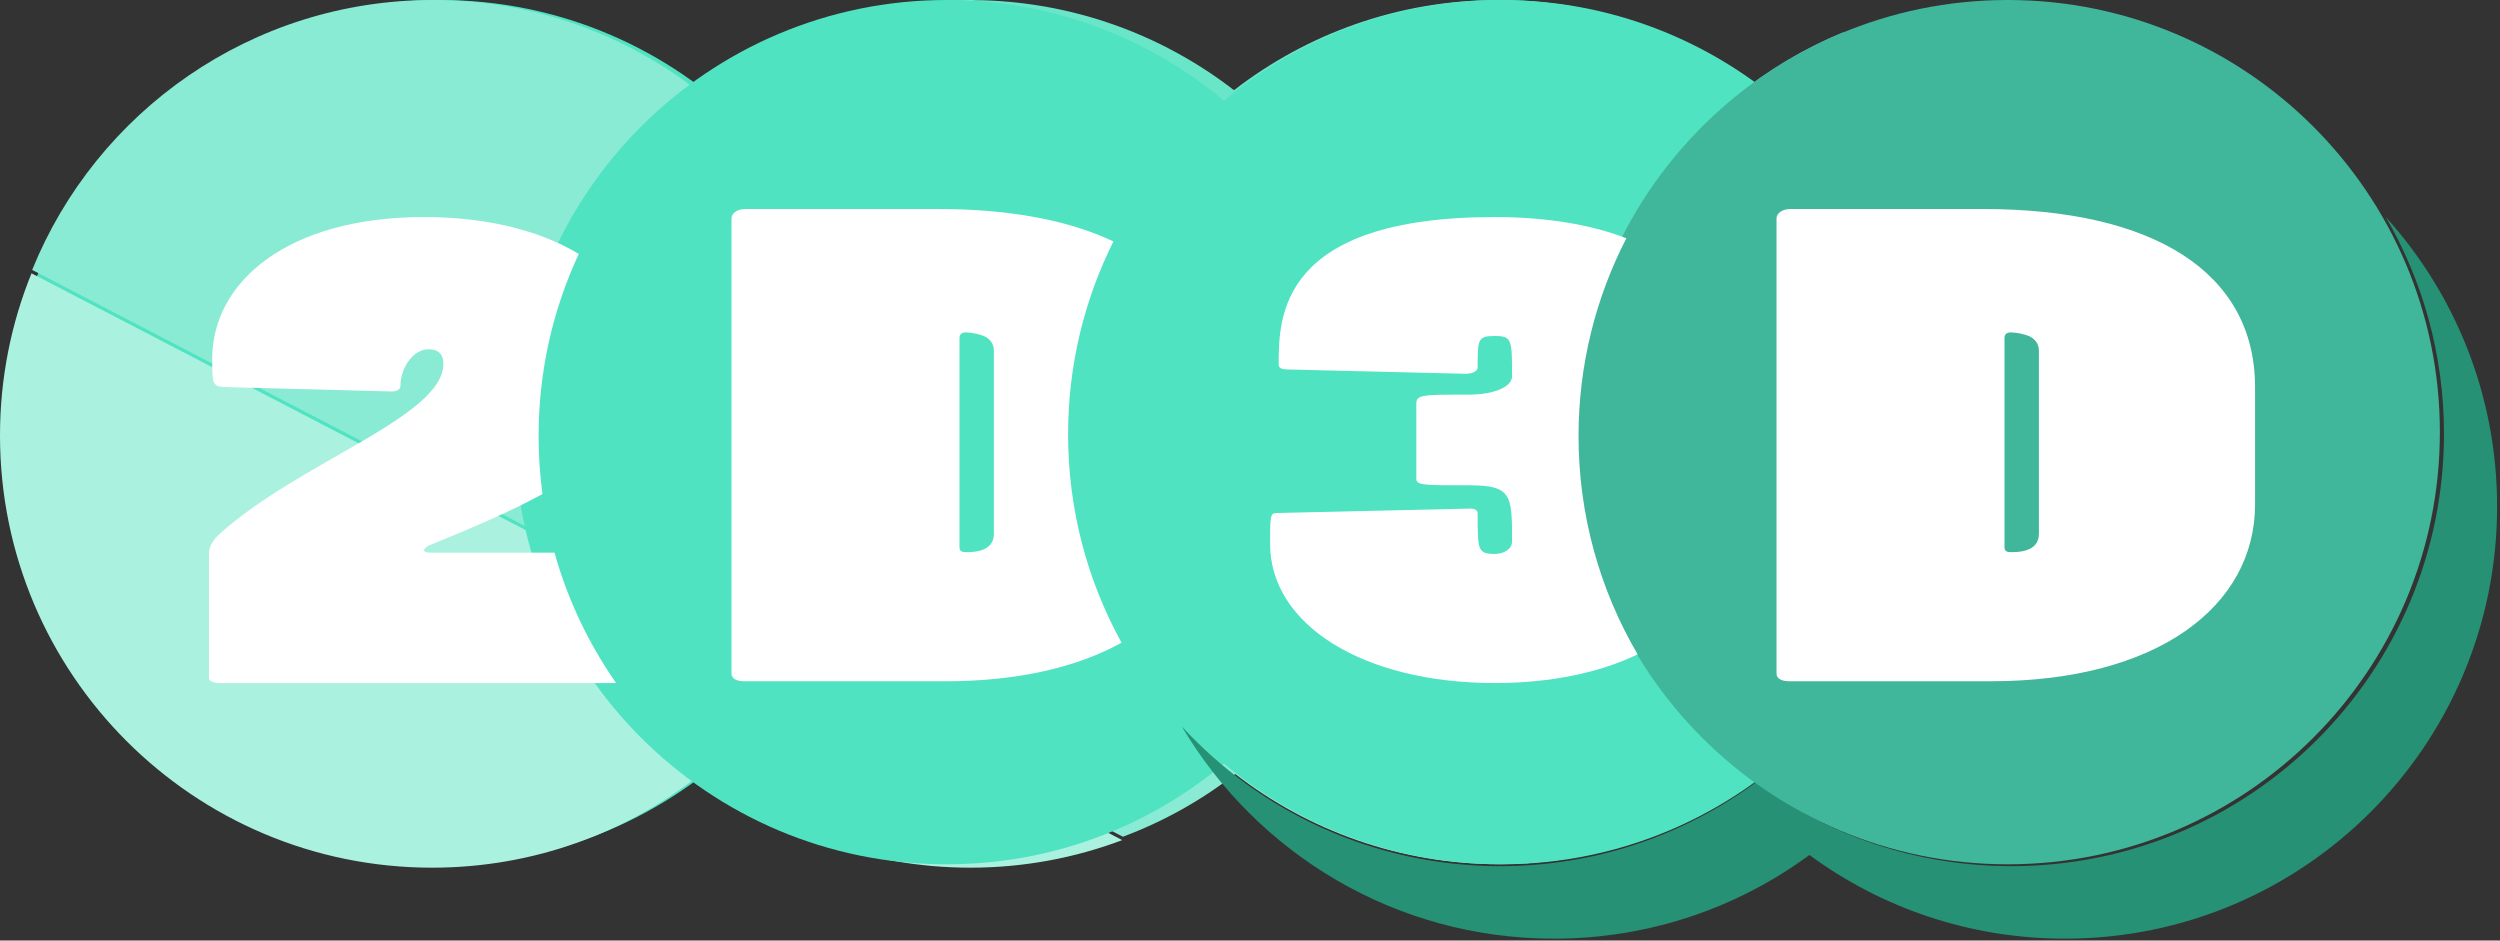 <svg id="SvgjsSvg1008" xmlns="http://www.w3.org/2000/svg" version="1.1" xmlns:xlink="http://www.w3.org/1999/xlink" xmlns:svgjs="http://svgjs.com/svgjs" width="311" height="117" viewBox="0 0 311 117"><rect x="0" y="0" width="311" height="117" fill="#333333" stroke="none"/><title>Fill 1 Copy</title><desc>Created with Avocode.</desc><defs id="SvgjsDefs1009"></defs><path id="SvgjsPath1010" d="M108.52 53.76C108.52 83.45 84.45 107.52 54.76 107.52C25.07 107.52 1 83.45 1 53.76C1 24.07 25.07 0 54.76 0C84.45 0 108.52 24.07 108.52 53.76Z " fill="#50e3c2" fill-opacity="1" transform="matrix(1,0,0,1,0,0)"></path><path id="SvgjsPath1011" d="M3.92 34C1.39 40.23 0 47.04 0 54.18C0 83.87 24.07 107.94 53.76 107.94C66.42 107.94 78.05 103.56 87.24 96.23C96.43 103.56 108.06 107.94 120.72 107.94C127.37 107.94 133.74 106.72 139.61 104.51Z " fill="#aaf1e0" fill-opacity="1" transform="matrix(1,0,0,1,0,0)"></path><path id="SvgjsPath1012" d="M121.16 0.01C121.04 0.01 120.92 0 120.8 0C108.14 0 96.51 4.38 87.32 11.7C78.13 4.38 66.5 0 53.84 0C31.29 0 11.98 13.89 4 33.58L139.69 104.09C144.76 102.19 149.47 99.55 153.67 96.29C162.76 103.33 174.16 107.51 186.54 107.51C187.76 107.51 188.97 107.46 190.16 107.38Z " fill="#89ebd4" fill-opacity="1" transform="matrix(1,0,0,1,0,0)"></path><path id="SvgjsPath1013" d="M190 107.38C200.33 106.7 209.85 103.09 217.77 97.39L229.65 3.98C225.55 5.66 221.69 7.82 218.17 10.41C209.27 3.87 198.27 3.552713678800501e-15 186.38 3.552713678800501e-15C174 3.552713678800501e-15 162.6 4.19 153.51 11.22C144.51 4.26 133.24 0.09 121 0.01Z " fill="#69e5c8" fill-opacity="1" transform="matrix(1,0,0,1,0,0)"></path><path id="SvgjsPath1014" d="M229.34 4C209.78 12.04 196 31.28 196 53.74C196 71.35 204.46 86.97 217.54 96.78Z " fill="#5ed1b3" fill-opacity="1" transform="matrix(1,0,0,1,0,0)"></path><path id="SvgjsPath1015" d="M171.52 53.76C171.52 83.45 147.45 107.52 117.76 107.52C88.07 107.52 64 83.45 64 53.76C64 24.07 88.07 0 117.76 0C147.45 0 171.52 24.07 171.52 53.76 " fill="#50e3c2" fill-opacity="1" transform="matrix(1,0,0,1,0,0)"></path><path id="SvgjsPath1016" d="M240.52 53.76C240.52 83.45 216.45 107.52 186.76 107.52C157.07 107.52 133 83.45 133 53.76C133 24.07 157.07 0 186.76 0C216.45 0 240.52 24.07 240.52 53.76Z " fill="#50e3c2" fill-opacity="1" transform="matrix(1,0,0,1,0,0)"></path><path id="SvgjsPath1017" d="M296.79 27C301.39 34.93 304.03 44.13 304.03 53.96C304.03 83.67 279.94 107.75 250.24 107.75C238.33 107.75 227.33 103.88 218.42 97.33C209.51 103.88 198.51 107.75 186.61 107.75C170.94 107.75 156.83 101.04 147 90.35C156.36 106.17 173.59 116.77 193.3 116.77C205.19 116.77 216.19 112.91 225.09 106.36C234 112.91 244.99 116.77 256.88 116.77C286.57 116.77 310.64 92.71 310.64 63.02C310.64 49.16 305.4 36.53 296.79 27 " fill="#269175" fill-opacity="1" transform="matrix(1,0,0,1,0,0)"></path><path id="SvgjsPath1018" d="M68.98 68.75L53.56 68.75C53.02 68.75 52.76 68.67 52.76 68.44C52.76 68.28 53.02 68.05 53.29 67.89C58.65 65.7 63.46 63.66 67.48 61.46C67.17 59.1 67 56.69 67 54.25C67 46.15 68.79 38.48 72 31.59C67.32 28.77 60.79 27 52.76 27C35.77 27 26.4 35.07 26.4 44.63C26.4 47.76 26.4 48.07 28.01 48.15L48.74 48.7C49.28 48.7 49.81 48.46 49.81 48.07C49.81 45.72 51.42 43.45 53.29 43.45C54.63 43.45 55.16 44.15 55.16 45.25C55.16 51.83 37.24 57.47 27.34 66.4C26.4 67.26 26 68.13 26 68.75L26 84.42C26 84.73 26.67 84.97 27.2 84.97L76.64 84.97C73.24 80.09 70.62 74.62 68.98 68.75 " fill="#ffffff" fill-opacity="1" transform="matrix(1,0,0,1,0,0)"></path><path id="SvgjsPath1019" d="M123.64 66.42C123.64 68.69 120.97 68.69 120.16 68.69C119.63 68.69 119.36 68.54 119.36 68.07L119.36 42.06C119.36 41.59 119.63 41.35 120.16 41.35C120.83 41.35 121.9 41.59 122.44 41.82C123.24 42.21 123.64 42.84 123.64 43.63ZM138.51 30.04C132.94 27.39 125.58 26 116.69 26L92.74 26C91.67 26 91 26.55 91 27.18L91 83.81C91 84.36 91.54 84.75 92.61 84.75L117.62 84.75C126.64 84.75 134.04 82.99 139.52 79.95C135.28 72.26 132.87 63.43 132.87 54.03C132.87 45.41 134.9 37.26 138.51 30.04Z " fill="#ffffff" fill-opacity="1" transform="matrix(1,0,0,1,0,0)"></path><path id="SvgjsPath1020" d="M303.52 53.76C303.52 83.45 279.45 107.52 249.76 107.52C220.07 107.52 196 83.45 196 53.76C196 24.07 220.07 0 249.76 0C279.45 0 303.52 24.07 303.52 53.76 " fill="#40b69b" fill-opacity="1" transform="matrix(1,0,0,1,0,0)"></path><path id="SvgjsPath1021" d="M196.37 54.25C196.37 45.38 198.52 37.01 202.32 29.64C197.9 27.93 192.32 27 185.96 27C159.07 27 159.07 39.53 159.07 45.33C159.07 45.72 159.34 45.96 160.14 45.96L182.35 46.5C183.28 46.5 183.82 46.11 183.82 45.72C183.82 42.2 183.82 41.8 185.96 41.8C188.1 41.8 188.1 42.28 188.1 46.82C188.1 48.07 185.96 49.09 182.75 49.09C176.86 49.09 176.19 49.09 176.19 50.26L176.19 59.51C176.19 60.37 176.86 60.37 182.75 60.37C188.1 60.37 188.1 61.62 188.1 67.34C188.1 68.36 187.03 68.91 185.96 68.91C183.82 68.91 183.82 68.44 183.82 63.9C183.82 63.5 183.55 63.27 182.88 63.27L158.8 63.82C158 63.82 158 64.29 158 67.66C158 77.68 169.5 84.97 185.96 84.97C192.97 84.97 199.04 83.66 203.72 81.4C199.05 73.43 196.37 64.15 196.37 54.25 " fill="#ffffff" fill-opacity="1" transform="matrix(1,0,0,1,0,0)"></path><path id="SvgjsPath1022" d="M253.64 43.63C253.64 42.84 253.24 42.21 252.44 41.82C251.9 41.59 250.83 41.35 250.16 41.35C249.63 41.35 249.36 41.59 249.36 42.06L249.36 68.07C249.36 68.54 249.63 68.69 250.16 68.69C250.97 68.69 253.64 68.69 253.64 66.42ZM222.61 84.75C221.54 84.75 221 84.36 221 83.81L221 27.17C221 26.55 221.67 26 222.74 26L246.69 26C267.96 26 280.53 33.91 280.53 48.17L280.53 62.74C280.53 75.43 268.36 84.75 247.62 84.75Z " fill="#ffffff" fill-opacity="1" transform="matrix(1,0,0,1,0,0)"></path></svg>
